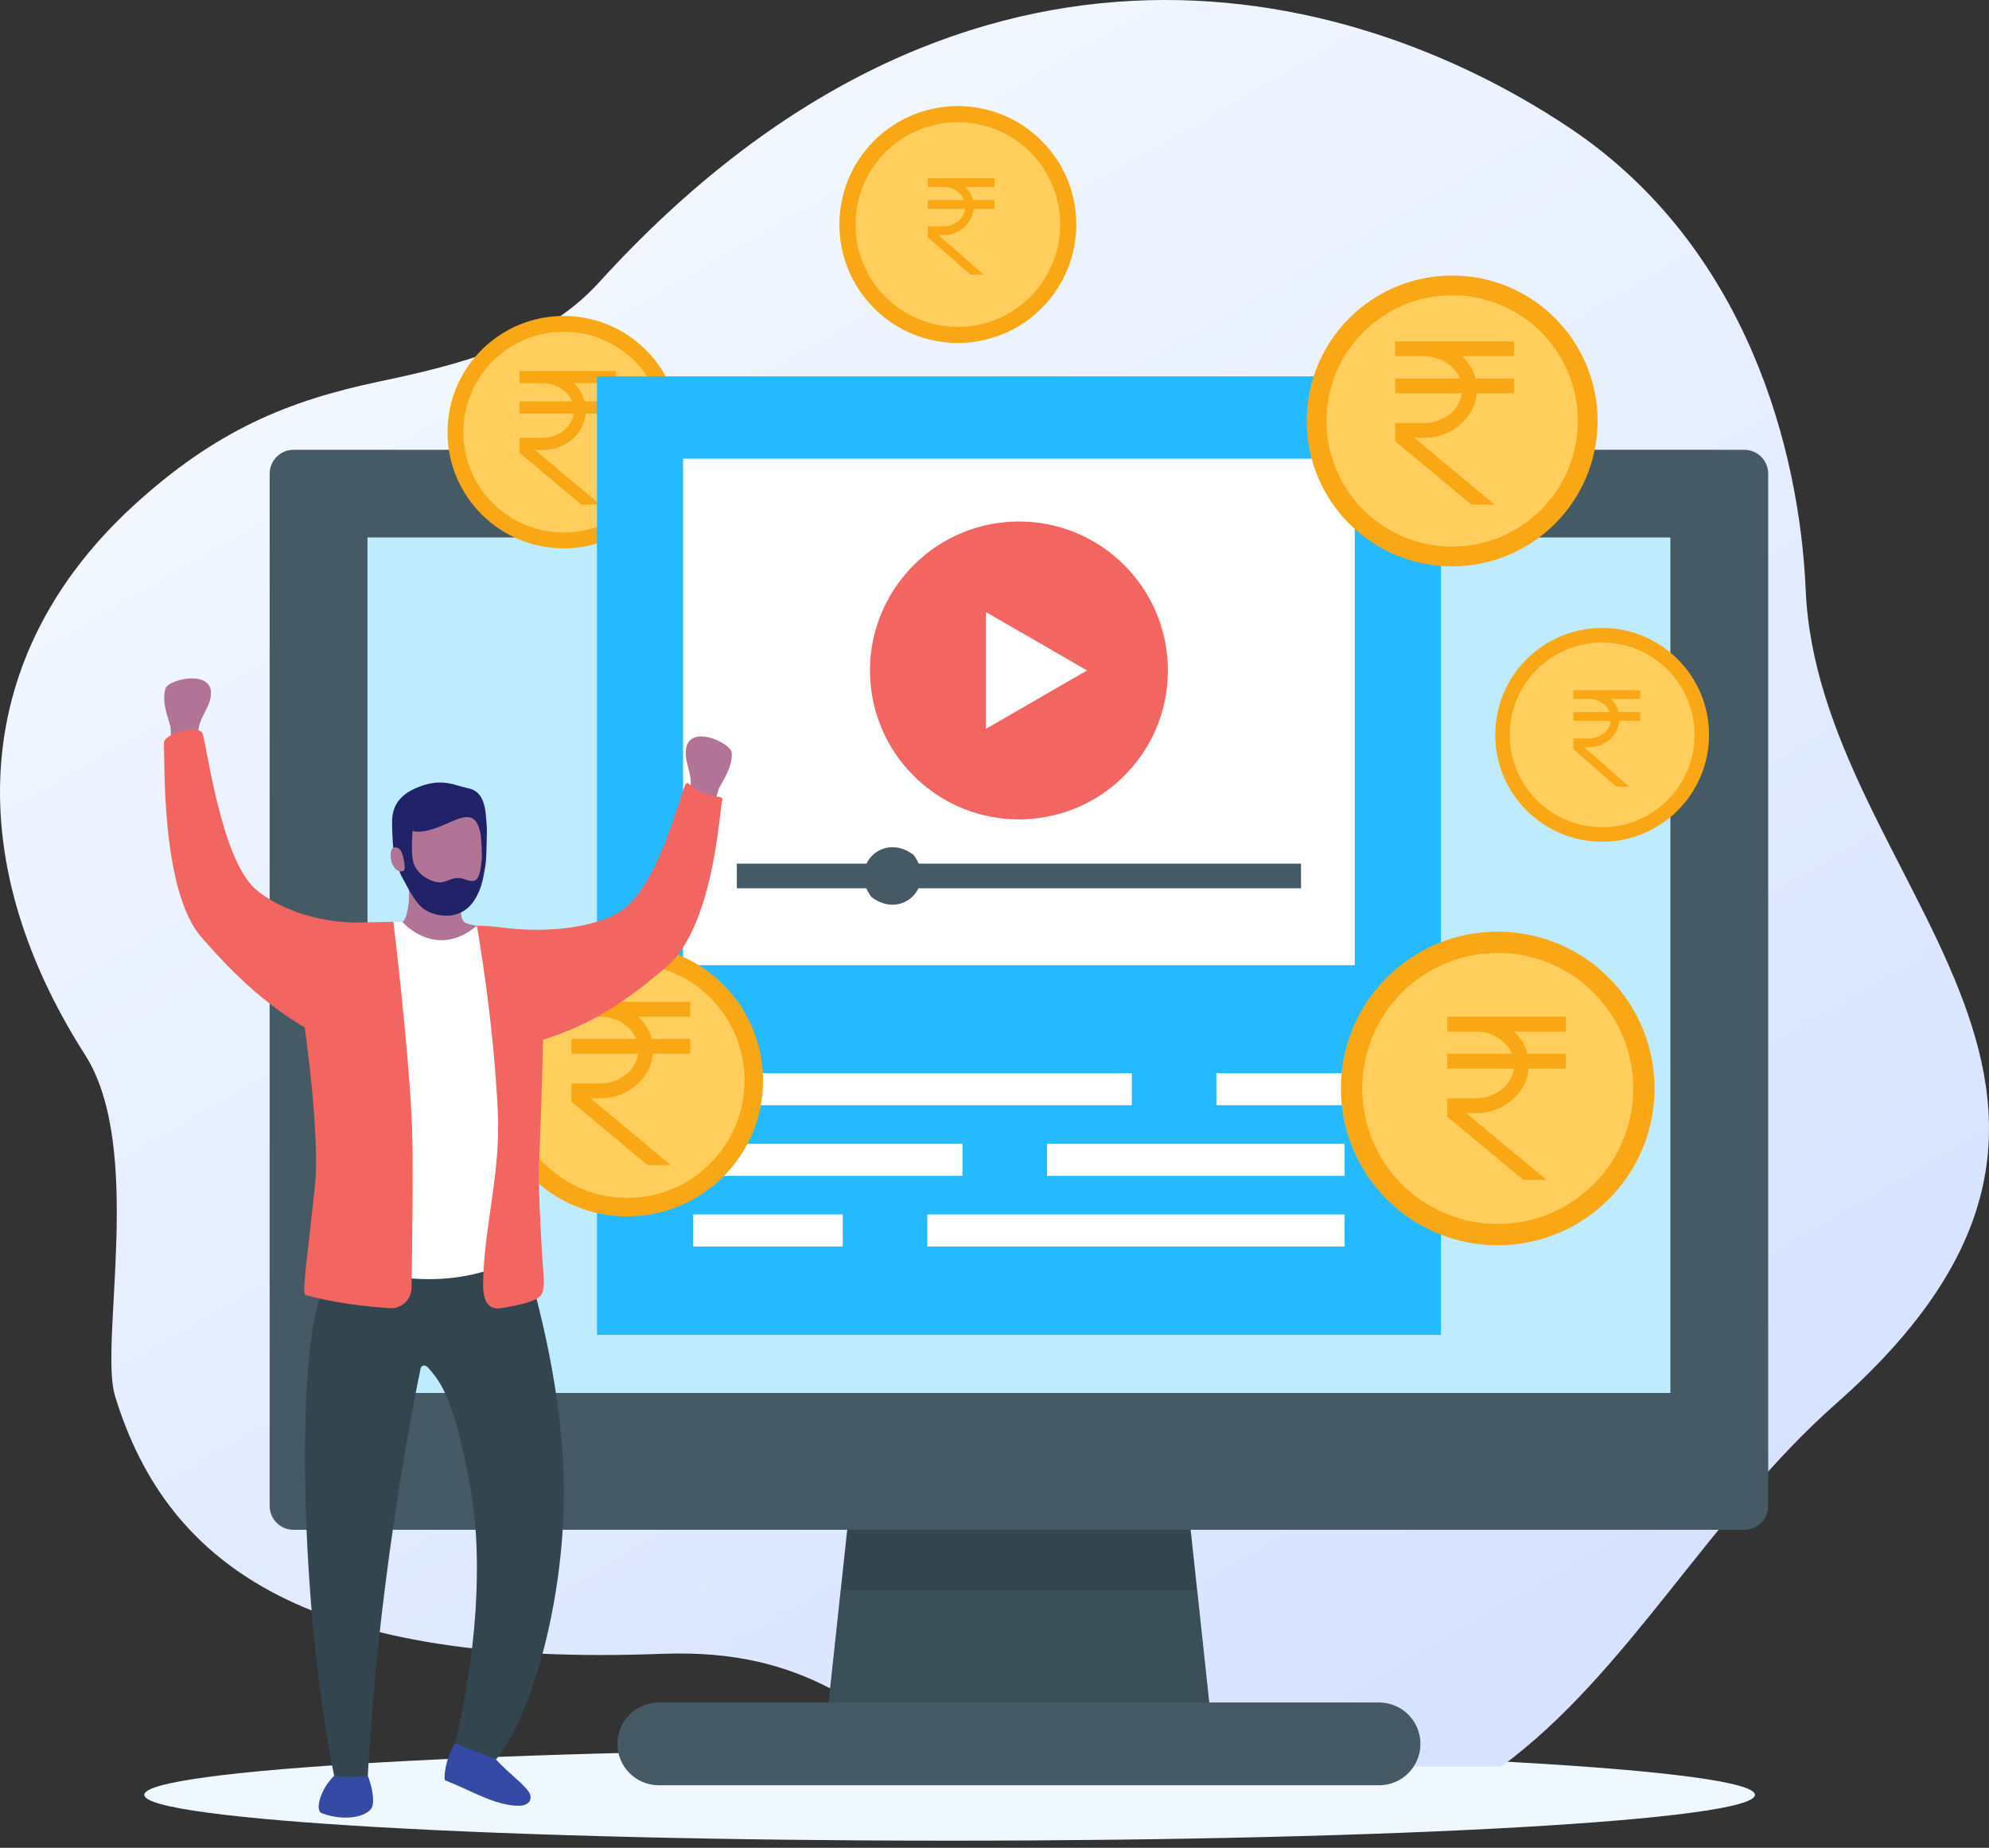 <svg width="268" height="249" viewBox="0 0 268 249" fill="none" xmlns="http://www.w3.org/2000/svg">
<rect x="0" y="0" width="268" height="249" fill="#333333" stroke="none"/>
<path d="M127.949 248.039C187.879 248.039 236.461 245.273 236.461 241.862C236.461 238.45 187.879 235.685 127.949 235.685C68.02 235.685 19.438 238.45 19.438 241.862C19.438 245.273 68.02 248.039 127.949 248.039Z" fill="#F0F8FF"/>
<path d="M243.299 79.479C242.496 60.845 235.473 33.215 211.383 17.163C180.767 -3.24 128.807 -14.879 80.677 38.091C73.112 46.417 61.525 49.219 51.079 51.418C38.989 53.963 29.128 57.891 17.877 68.241C-3.595 87.991 -5.719 115.246 11.477 142.173C19.474 154.692 13.34 181.045 15.495 188.105C22.678 211.616 42.349 224.632 89.18 222.859C109.058 222.106 116.365 230.801 128.516 238.048H202.29C219.382 225.477 230.2 204.344 247.399 189.142C295.233 146.864 245.013 119.172 243.299 79.479Z" fill="url(#paint0_linear_3523_11144)"/>
<path d="M230.541 66.514H44.039V199.386H230.541V66.514Z" fill="#BFEBFF"/>
<path d="M114.46 203.301L111.535 230.519H163.049L160.124 203.301H114.46Z" fill="#33464F"/>
<path opacity="0.4" d="M113.285 214.236L111.535 230.519H163.049L161.3 214.236H113.285Z" fill="#455A64"/>
<path d="M185.814 229.418H88.772C85.692 229.418 83.195 231.915 83.195 234.994V234.997C83.195 238.076 85.692 240.574 88.771 240.574H185.814C188.894 240.574 191.391 238.076 191.391 234.996C191.391 231.915 188.894 229.418 185.814 229.418Z" fill="#455A64"/>
<path d="M235.034 60.613H39.548C37.773 60.613 36.332 62.055 36.332 63.83V202.928C36.332 204.703 37.773 206.145 39.548 206.145H235.034C236.809 206.145 238.25 204.703 238.25 202.928V63.83C238.25 62.055 236.809 60.613 235.034 60.613ZM225.068 187.707H49.514V72.425H225.068V187.707Z" fill="#455A64"/>
<path d="M87.03 69.305C93.145 63.19 93.145 53.276 87.03 47.16C80.915 41.045 71 41.045 64.885 47.16C58.77 53.276 58.77 63.19 64.885 69.305C71 75.421 80.915 75.421 87.03 69.305Z" fill="#FAA716"/>
<path d="M85.525 67.801C90.81 62.517 90.81 53.949 85.525 48.664C80.241 43.38 71.673 43.38 66.389 48.664C61.104 53.949 61.104 62.517 66.389 67.801C71.673 73.086 80.241 73.086 85.525 67.801Z" fill="#FFCE5C"/>
<path d="M70 50V51.636H73.25C74.635 51.636 76.451 52.486 77.085 54.091H70V55.727H77.288C77.036 57.863 74.854 59 73.25 59H70V61.021L78.328 68H80.867L72.082 60.636H73.25C75.878 60.636 78.673 58.681 78.913 55.727H83V54.091H78.785C78.539 53.122 78.011 52.294 77.312 51.636H83V50H70Z" fill="#FAA716"/>
<path d="M194.154 50.713H80.434V179.888H194.154V50.713Z" fill="#25BAFF"/>
<path d="M129.689 154.128H93.402V158.454H129.689V154.128Z" fill="white"/>
<path d="M181.178 154.128H141.078V158.454H181.178V154.128Z" fill="white"/>
<path d="M124.945 167.976H181.176V163.649H124.945V167.976Z" fill="white"/>
<path d="M93.399 167.976H113.555V163.649H93.399V167.976Z" fill="white"/>
<path d="M152.501 144.607H93.402V148.934H152.501V144.607Z" fill="white"/>
<path d="M181.182 144.607H163.895V148.934H181.182V144.607Z" fill="white"/>
<path d="M182.543 61.808H92.035V130.066H182.543V61.808Z" fill="white"/>
<path d="M137.272 110.416C132.263 110.415 127.46 108.547 123.749 105.154C120.015 101.741 117.723 97.085 117.295 92.042C116.359 81.016 124.569 71.283 135.596 70.347C136.167 70.299 136.745 70.274 137.315 70.274C142.325 70.274 147.127 72.142 150.838 75.534C154.571 78.947 156.863 83.604 157.291 88.647C157.745 93.988 156.091 99.187 152.634 103.285C149.177 107.383 144.332 109.889 138.991 110.343C138.42 110.391 137.842 110.416 137.273 110.416H137.272Z" fill="#F26561"/>
<path d="M146.474 90.345L139.655 94.282L132.836 98.219V90.345V82.471L139.655 86.408L146.474 90.345Z" fill="white"/>
<path d="M123.094 115.201C126.252 119.347 121.565 124.035 117.419 120.876C114.261 116.73 118.948 112.043 123.094 115.201Z" fill="#455A64"/>
<path d="M175.299 116.378H99.281V119.698H175.299V116.378Z" fill="#455A64"/>
<path d="M140.344 41.54C146.577 35.307 146.577 25.202 140.344 18.969C134.112 12.736 124.006 12.736 117.774 18.969C111.541 25.202 111.541 35.307 117.774 41.54C124.006 47.773 134.112 47.773 140.344 41.54Z" fill="#FAA716"/>
<path d="M142.788 31.591C143.525 24.01 137.976 17.267 130.395 16.53C122.813 15.793 116.07 21.342 115.334 28.924C114.597 36.505 120.146 43.248 127.727 43.985C135.309 44.721 142.052 39.172 142.788 31.591Z" fill="#FFCE5C"/>
<path d="M125 24V25.182H127.25C128.208 25.182 129.466 25.795 129.905 26.954H125V28.136H130.046C129.871 29.679 128.36 30.5 127.25 30.5H125V31.959L130.766 37H132.523L126.441 31.682H127.25C129.069 31.682 131.004 30.27 131.171 28.136H134V26.954H131.082C130.912 26.255 130.546 25.657 130.062 25.182H134V24H125Z" fill="#FAA716"/>
<path d="M215.873 113.427C223.828 113.427 230.277 106.978 230.277 99.023C230.277 91.067 223.828 84.619 215.873 84.619C207.918 84.619 201.469 91.067 201.469 99.023C201.469 106.978 207.918 113.427 215.873 113.427Z" fill="#FAA716"/>
<path d="M224.674 107.825C229.535 102.964 229.535 95.082 224.674 90.221C219.813 85.36 211.932 85.36 207.071 90.221C202.21 95.082 202.21 102.964 207.071 107.825C211.932 112.686 219.813 112.686 224.674 107.825Z" fill="#FFCE5C"/>
<path d="M212 93V94.182H214.25C215.208 94.182 216.466 94.795 216.905 95.954H212V97.136H217.046C216.871 98.679 215.36 99.5 214.25 99.5H212V100.96L217.766 106H219.523L213.441 100.682H214.25C216.069 100.682 218.004 99.269 218.171 97.136H221V95.954H218.082C217.912 95.255 217.546 94.657 217.062 94.182H221V93H212Z" fill="#FAA716"/>
<path d="M195.665 76.319C206.487 76.319 215.26 67.546 215.26 56.724C215.26 45.902 206.487 37.129 195.665 37.129C184.843 37.129 176.07 45.902 176.07 56.724C176.07 67.546 184.843 76.319 195.665 76.319Z" fill="#FAA716"/>
<path d="M195.664 73.657C205.016 73.657 212.597 66.076 212.597 56.724C212.597 47.372 205.016 39.791 195.664 39.791C186.312 39.791 178.73 47.372 178.73 56.724C178.73 66.076 186.312 73.657 195.664 73.657Z" fill="#FFCE5C"/>
<path d="M188 46V48H192C193.704 48 195.94 49.038 196.72 51H188V53H196.97C196.66 55.61 193.974 57 192 57H188V59.47L198.25 68H201.375L190.562 59H192C195.234 59 198.674 56.61 198.97 53H204V51H198.812C198.51 49.816 197.86 48.804 197 48H204V46H188Z" fill="#FAA716"/>
<path d="M97.451 158.557C104.596 151.412 104.596 139.828 97.451 132.683C90.306 125.538 78.722 125.538 71.578 132.683C64.433 139.828 64.433 151.412 71.578 158.557C78.722 165.702 90.306 165.702 97.451 158.557Z" fill="#FAA716"/>
<path d="M95.691 156.8C101.865 150.625 101.865 140.615 95.691 134.441C89.517 128.266 79.506 128.266 73.332 134.441C67.158 140.615 67.158 150.625 73.332 156.8C79.506 162.974 89.517 162.974 95.691 156.8Z" fill="#FFCE5C"/>
<path d="M77 135V137H81C82.704 137 84.94 138.038 85.72 140H77V142H85.97C85.66 144.61 82.974 146 81 146H77V148.47L87.25 157H90.375L79.562 148H81C84.234 148 87.674 145.61 87.97 142H93V140H87.812C87.51 138.816 86.86 137.804 86 137H93V135H77Z" fill="#FAA716"/>
<path d="M216.748 161.617C225.001 153.364 225.001 139.983 216.748 131.731C208.495 123.478 195.114 123.478 186.861 131.731C178.608 139.983 178.608 153.364 186.861 161.617C195.114 169.87 208.495 169.87 216.748 161.617Z" fill="#FAA716"/>
<path d="M201.809 164.936C211.895 164.936 220.072 156.76 220.072 146.674C220.072 136.588 211.895 128.411 201.809 128.411C191.723 128.411 183.547 136.588 183.547 146.674C183.547 156.76 191.723 164.936 201.809 164.936Z" fill="#FFCE5C"/>
<path d="M195 137V139H199C200.704 139 202.94 140.038 203.72 142H195V144H203.97C203.66 146.61 200.974 148 199 148H195V150.47L205.25 159H208.375L197.562 150H199C202.234 150 205.674 147.61 205.97 144H211V142H205.812C205.51 140.816 204.86 139.804 204 139H211V137H195Z" fill="#FAA716"/>
<path d="M62.501 119.788C62.501 119.788 61.549 123.564 62.602 124.284C62.866 124.464 63.392 124.632 64.251 124.737C64.251 124.737 61.763 128.321 58.803 128.163C54.586 127.939 54.18 124.268 54.18 124.268C54.18 124.268 54.563 124.151 54.849 122.973C55.299 121.113 55.04 119.543 55.074 117.731C55.126 114.896 62.179 117.797 62.501 119.788Z" fill="#B27496"/>
<path d="M54.861 116.25C54.676 115.327 54.378 114.799 54.159 114.51C54.159 114.51 53.876 109.864 58.91 109.145C61.337 108.798 63.701 108.955 64.624 111.031C65.03 111.943 65.173 113.955 65.013 116.183C64.885 117.964 64.234 119.785 62.533 119.919C58.494 120.239 55.212 118.001 54.861 116.25Z" fill="#B27496"/>
<path d="M54.06 117.993C54.684 119.04 55.245 120.437 56.374 121.805C57.846 123.588 60.381 123.391 60.434 123.385C60.489 123.386 62.501 123.379 63.807 121.471C64.918 119.847 65.079 118.374 65.326 117.109C65.545 115.978 65.538 114.886 65.602 112.139C65.616 111.557 65.55 110.881 65.497 110.164C65.334 107.94 64.738 106.544 63.05 106.211C61.364 105.877 59.816 104.897 56.941 105.855C53.809 106.9 52.843 108.628 52.832 110.68C52.827 111.79 52.888 112.946 52.94 113.72C52.977 114.28 53.01 114.641 53.01 114.641C53.031 114.637 53.765 117.498 54.06 117.993ZM59.476 118.899C58.515 119.033 56.429 118.14 55.789 116.473C55.27 115.122 55.604 111.928 55.604 111.928C55.604 111.928 56.341 112.494 59.134 111.433C61.427 110.562 63.465 109.082 64.388 111.157C64.526 111.468 64.629 111.803 64.705 112.138C64.897 112.992 64.957 115.39 64.907 115.853C64.714 117.628 64.533 118.763 63.563 118.716C62.789 118.679 62.425 118.28 61.627 118.316C60.746 118.355 60.246 118.793 59.476 118.899Z" fill="#212168"/>
<path d="M53.171 114.184C53.532 114.163 53.779 114.318 53.979 114.594C54.367 115.13 54.717 117.155 54.404 117.329C54.303 117.385 54.16 117.452 53.938 117.428C53.3 117.359 52.791 116.551 52.675 115.784C52.537 114.874 52.709 114.211 53.171 114.184Z" fill="#B27496"/>
<path d="M45.018 168.515H70.524C73.22 177.82 76.252 190.132 75.953 202.936C75.625 217.023 71.535 231.222 66.83 237.11C65.413 236.742 62.258 235.561 61.31 234.941C64.921 219.925 64.66 207.602 63.451 200.84C61.244 188.502 59.399 186.234 57.659 184.271C57.34 183.912 56.785 183.892 56.674 184.419C55.048 192.179 50.805 215.438 49.558 239.297C48.396 240.602 46.441 240.492 45.026 239.297C40.838 218.943 39.9 187.501 42.654 176.448C43.258 174.027 44.126 171.047 45.018 168.515Z" fill="#33464F"/>
<path d="M50.096 243.585C50.53 242.691 50.108 240.674 49.563 239.297C48.377 239.511 46.423 239.493 45.032 239.297C43.24 240.983 42.34 243.966 43.376 244.344C46.79 245.59 49.584 244.641 50.096 243.585Z" fill="#344AA5"/>
<path d="M71.303 241.543C70.598 240.415 68.712 239.114 66.832 237.11L61.313 234.941C59.896 237.195 59.769 239.825 59.986 239.91C63.454 241.261 66.76 243.333 69.861 243.333C71.584 243.333 71.697 242.173 71.303 241.543Z" fill="#344AA5"/>
<path d="M64.264 124.737C58.723 129.414 54.223 124.244 54.223 124.244C54.223 124.244 53.348 124.235 52.518 124.235L47.793 171.392C53.533 171.914 59.084 173.668 67.43 170.633C67.632 170.56 70.306 158.689 69.598 147.18C68.785 133.953 64.264 124.737 64.264 124.737Z" fill="white"/>
<path d="M55.514 151.767C55.081 141.129 53.001 124.215 53.001 124.215C51.348 124.546 49.914 124.782 47.29 125.046L40.617 135.726C41.21 138.675 43.088 153.335 42.465 159.45C41.549 168.44 40.636 174.333 41.133 174.48C44.821 175.566 49.166 176.047 52.494 176.28C54.076 176.391 55.424 175.147 55.449 173.561C55.539 167.751 55.709 156.581 55.514 151.767Z" fill="#F26561"/>
<path d="M72.662 126.964C71.107 124.766 64.254 124.736 64.254 124.736C64.254 124.736 66.422 136.649 67.07 149.601C67.499 158.155 65.227 165.105 65.094 172.909C65.037 176.271 66.504 176.445 67.594 176.27C69.199 176.011 70.654 175.682 71.496 175.375C72.987 174.833 73.427 174.453 73.231 171.69C73.025 168.789 72.737 164.96 72.573 158.201C72.556 157.501 73.98 128.826 72.662 126.964Z" fill="#F26561"/>
<path d="M96.097 109.001L92.533 107.828C92.984 106.895 92.692 106.929 92.986 106.316C93.413 104.441 92.243 102.931 92.411 101.106C92.753 97.403 98.506 100.127 98.592 101.429C98.713 103.276 97.636 104.792 96.811 106.355C96.659 106.954 96.412 107.869 96.097 109.001Z" fill="#B27496"/>
<path d="M83.525 122.849C81.004 124.445 75.445 125.972 67.344 124.972L69.125 141.182C78.7 139.014 83.685 135.411 89.659 130.427C96.219 124.954 96.933 109.156 97.309 107.849C97.514 107.135 96.502 107.662 94.455 106.745C92.891 106.044 92.712 105.123 92.371 105.7C91.62 106.97 88.727 119.556 83.525 122.849Z" fill="#F26561"/>
<path d="M23.111 100.697L26.844 100.317C26.604 99.31 26.882 99.406 26.727 98.744C26.712 96.82 28.18 95.598 28.408 93.779C28.87 90.09 22.666 91.513 22.302 92.766C21.787 94.544 22.513 96.255 22.982 97.959C23.002 98.577 23.047 99.524 23.111 100.697Z" fill="#B27496"/>
<path d="M34.392 119.779C36.434 121.574 41.019 124.12 47.544 124.314C48.178 124.332 52.335 124.243 53.004 124.214L46.224 141.137C37.578 137.271 32.268 132.161 27.148 126.303C21.526 119.871 22.249 101.563 22.082 100.213C21.916 98.863 26.754 97.489 27.296 98.862C27.839 100.235 29.769 115.711 34.392 119.779Z" fill="#F26561"/>
<defs>
<linearGradient id="paint0_linear_3523_11144" x1="196.644" y1="241.308" x2="76.093" y2="32.509" gradientUnits="userSpaceOnUse">
<stop offset="0.056" stop-color="#D6E2FF"/>
<stop offset="1" stop-color="#F2F7FF"/>
</linearGradient>
</defs>
</svg>
